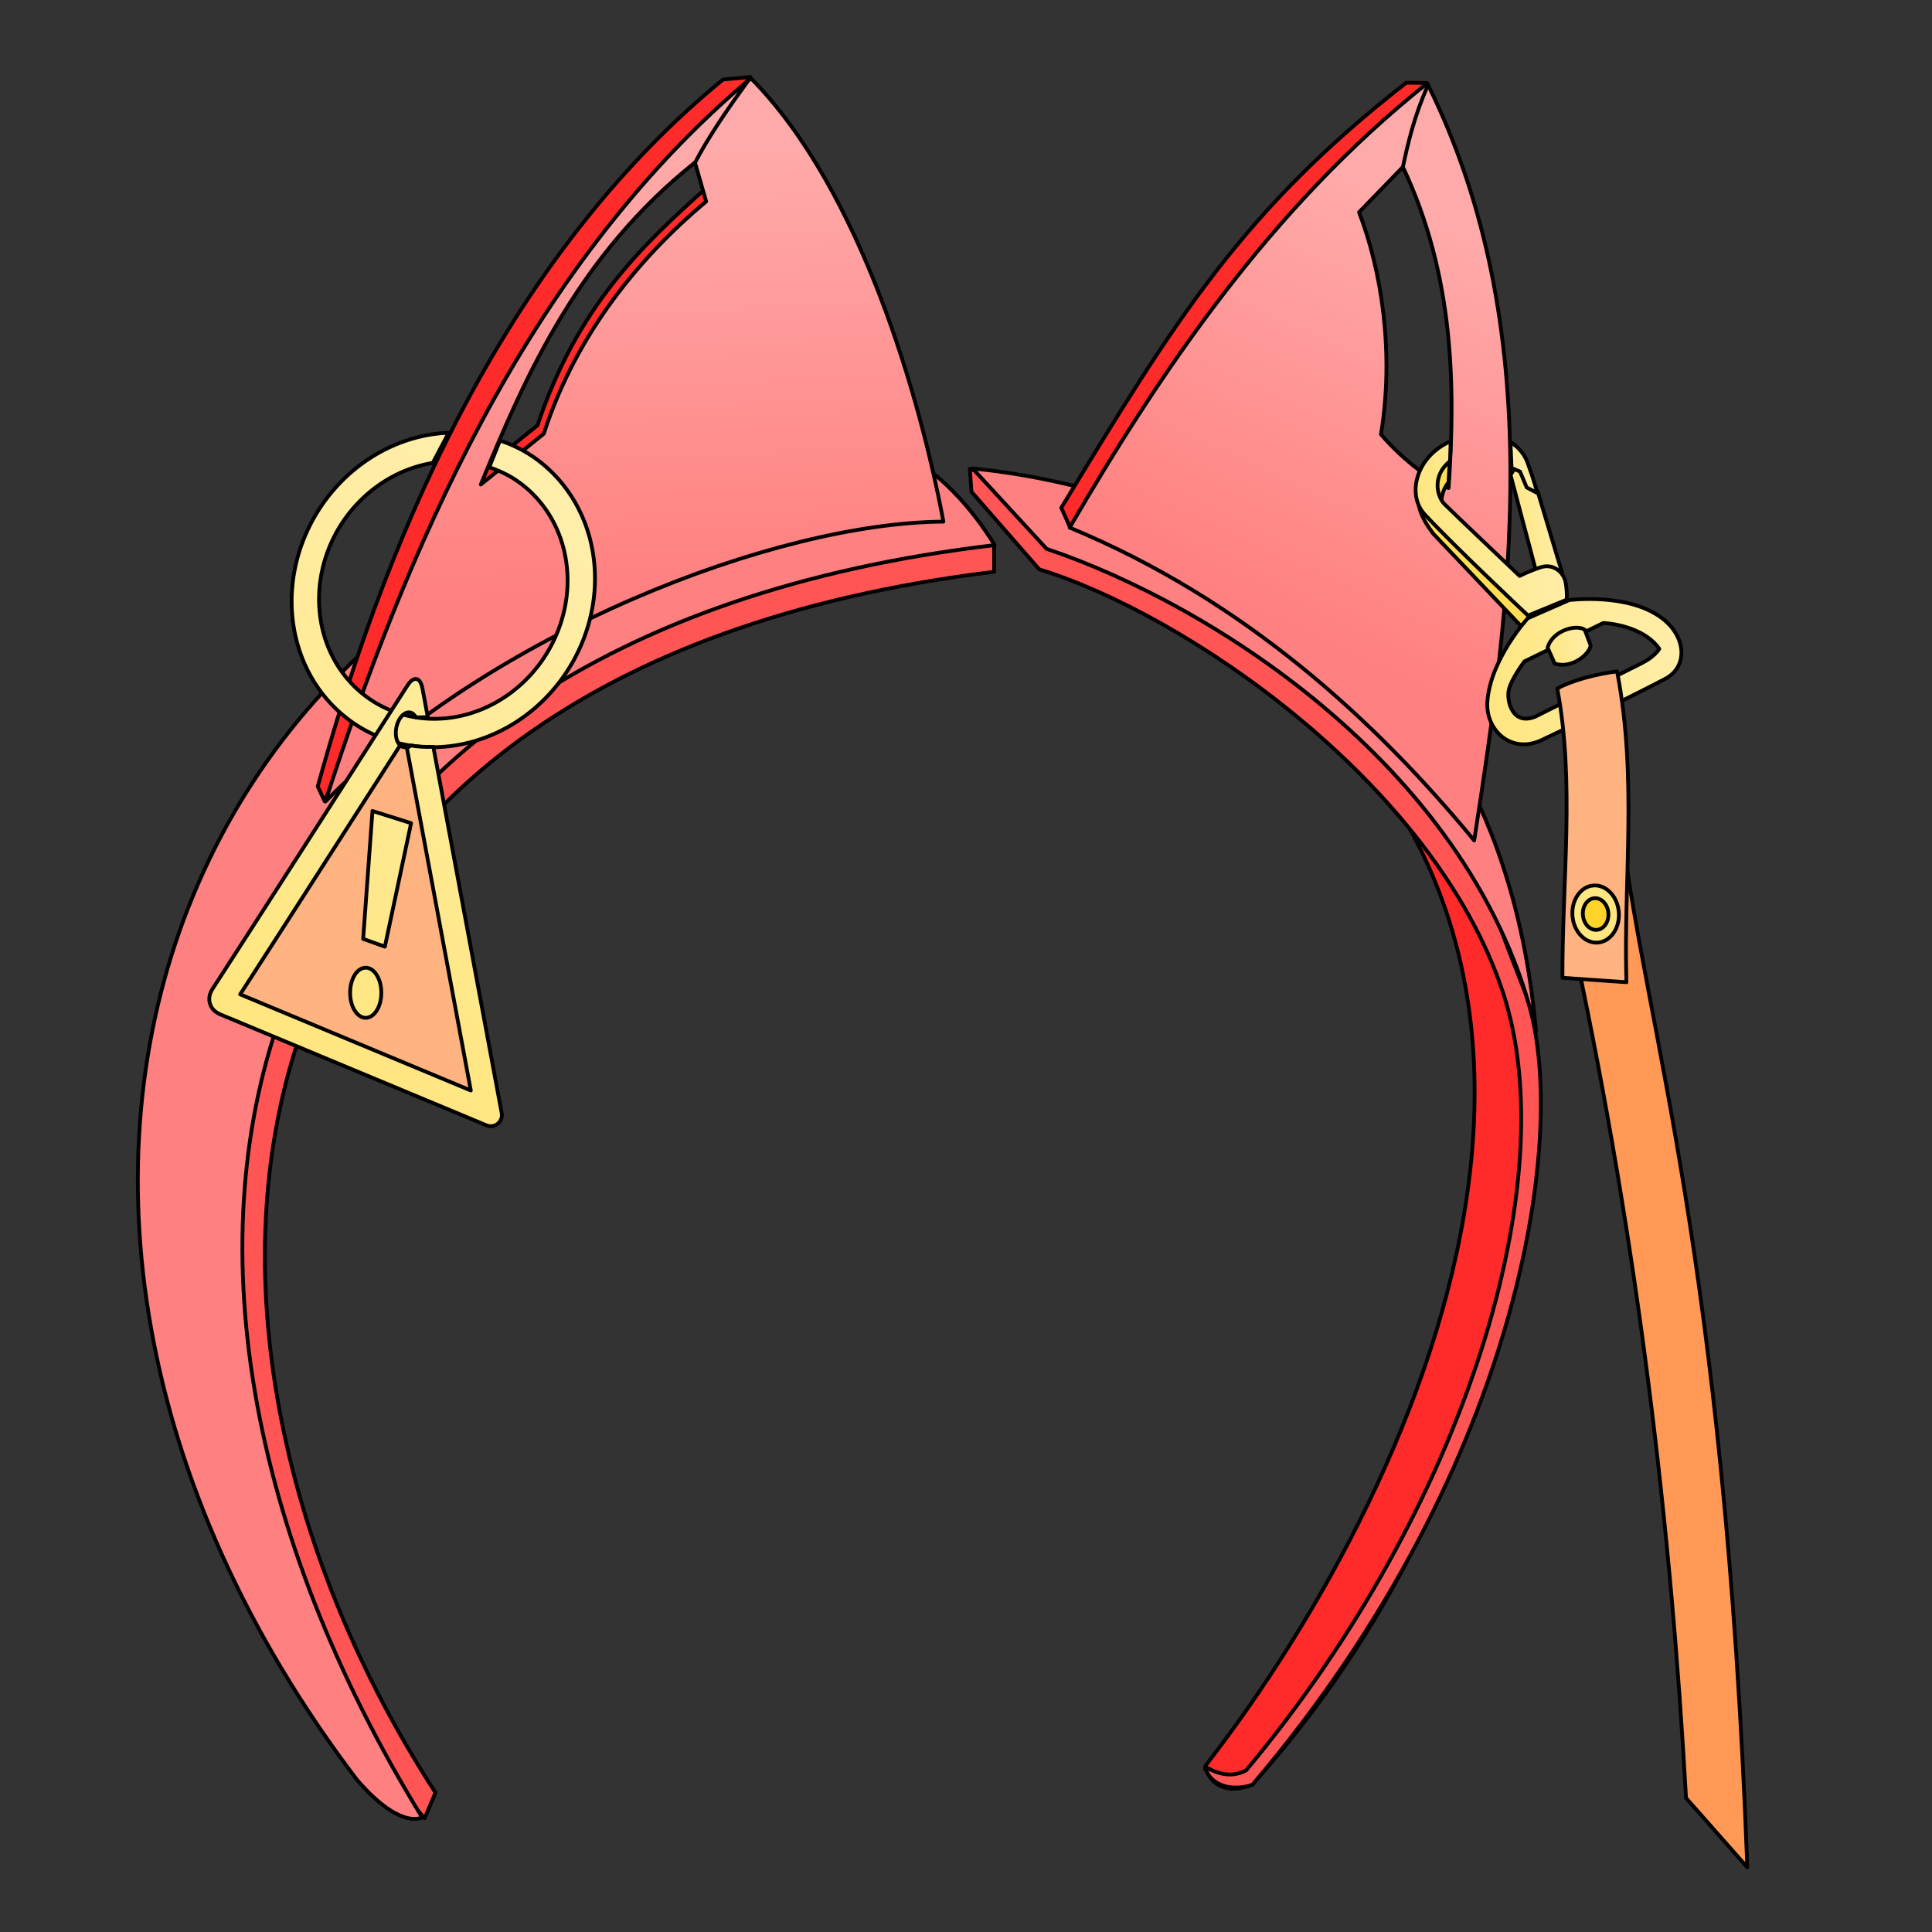<?xml version="1.0" encoding="UTF-8" standalone="no"?>
<svg
   viewBox="0 0 256 256"
   version="1.1"
   id="svg36125"
   sodipodi:docname="cyber_headband.svg"
   xml:space="preserve"
   inkscape:version="1.2 (dc2aedaf03, 2022-05-15)"
   xmlns:inkscape="http://www.inkscape.org/namespaces/inkscape"
   xmlns:sodipodi="http://sodipodi.sourceforge.net/DTD/sodipodi-0.dtd"
   xmlns:xlink="http://www.w3.org/1999/xlink"
   xmlns="http://www.w3.org/2000/svg"
   xmlns:svg="http://www.w3.org/2000/svg"><rect x="0" y="0" width="256" height="256" fill="#333333" stroke="none"/><sodipodi:namedview
     id="namedview36127"
     pagecolor="#ffffff"
     bordercolor="#000000"
     borderopacity="0.25"
     inkscape:showpageshadow="2"
     inkscape:pageopacity="0.0"
     inkscape:pagecheckerboard="0"
     inkscape:deskcolor="#d1d1d1"
     showgrid="false"
     inkscape:zoom="1.7265625"
     inkscape:cx="46.334842"
     inkscape:cy="209.37557"
     inkscape:window-width="1920"
     inkscape:window-height="1051"
     inkscape:window-x="-9"
     inkscape:window-y="-9"
     inkscape:window-maximized="1"
     inkscape:current-layer="svg36125" /><defs
     id="defs36095"><linearGradient
       inkscape:collect="always"
       id="linearGradient41071"><stop
         style="stop-color:#ffe680;stop-opacity:1"
         offset="0"
         id="stop41067" /><stop
         style="stop-color:#ffeeaa;stop-opacity:1"
         offset="1"
         id="stop41069" /></linearGradient><linearGradient
       inkscape:collect="always"
       id="linearGradient41065"><stop
         style="stop-color:#ffe680;stop-opacity:1"
         offset="0"
         id="stop41061" /><stop
         style="stop-color:#ffeeaa;stop-opacity:1"
         offset="1"
         id="stop41063" /></linearGradient><linearGradient
       inkscape:collect="always"
       id="linearGradient41059"><stop
         style="stop-color:#ffe680;stop-opacity:1"
         offset="0"
         id="stop41055" /><stop
         style="stop-color:#ffeeaa;stop-opacity:1"
         offset="1"
         id="stop41057" /></linearGradient><linearGradient
       inkscape:collect="always"
       id="linearGradient41045"><stop
         style="stop-color:#ffe680;stop-opacity:1"
         offset="0"
         id="stop41041" /><stop
         style="stop-color:#ffeeaa;stop-opacity:1"
         offset="1"
         id="stop41043" /></linearGradient><linearGradient
       inkscape:collect="always"
       id="linearGradient38235"><stop
         style="stop-color:#ff8080;stop-opacity:1"
         offset="0"
         id="stop38231" /><stop
         style="stop-color:#ffaaaa;stop-opacity:1"
         offset="1"
         id="stop38233" /></linearGradient><linearGradient
       inkscape:collect="always"
       id="linearGradient38204"><stop
         style="stop-color:#ff8080;stop-opacity:1"
         offset="0"
         id="stop38200" /><stop
         style="stop-color:#ffaaaa;stop-opacity:1"
         offset="1"
         id="stop38202" /></linearGradient><linearGradient
       id="innoGrad4"><stop
         offset="0"
         stop-color="#ffd42a"
         stop-opacity=".502"
         id="stop36064" /><stop
         offset=".5"
         stop-color="#ffd42a"
         stop-opacity="0"
         id="stop36066" /><stop
         offset="1"
         stop-color="#ffd42a"
         stop-opacity=".502"
         id="stop36068" /></linearGradient><linearGradient
       id="innoGrad3"><stop
         offset="0"
         stop-color="#ff2a2a"
         stop-opacity=".502"
         id="stop36071" /><stop
         offset=".5"
         stop-color="#ff2a2a"
         stop-opacity="0"
         id="stop36073" /><stop
         offset="1"
         stop-color="#ff2a2a"
         stop-opacity=".502"
         id="stop36075" /></linearGradient><linearGradient
       id="innoGrad2"><stop
         offset="0"
         stop-color="#ff7f2a"
         stop-opacity=".502"
         id="stop36078" /><stop
         offset="1"
         stop-color="#ff7f2a"
         stop-opacity="0"
         id="stop36080" /></linearGradient><linearGradient
       id="innoGrad1"><stop
         offset="0"
         stop-color="#ff2a2a"
         stop-opacity=".502"
         id="stop36083" /><stop
         offset="1"
         stop-color="#ff2a2a"
         stop-opacity="0"
         id="stop36085" /></linearGradient><linearGradient
       id="linearGradient855"
       x1="163.457"
       x2="207.071"
       y1="94.726"
       y2="45.636"
       gradientTransform="matrix(1.086,0,0,1.086,-11.941,-21.545)"
       gradientUnits="userSpaceOnUse"
       xlink:href="#innoGrad1" /><linearGradient
       id="linearGradient863"
       x1="178.693"
       x2="200.152"
       y1="77.798"
       y2="52.849"
       gradientTransform="matrix(1.086,0,0,1.086,-11.941,-21.545)"
       gradientUnits="userSpaceOnUse"
       xlink:href="#innoGrad2" /><linearGradient
       id="linearGradient886"
       x1="148.633"
       x2="130.161"
       y1="64.412"
       y2="227.512"
       gradientTransform="matrix(1.086,0,0,1.086,-11.941,-21.545)"
       gradientUnits="userSpaceOnUse"
       xlink:href="#innoGrad3" /><linearGradient
       id="linearGradient917"
       x1="148.633"
       x2="145.922"
       y1="64.412"
       y2="230.667"
       gradientTransform="matrix(1.086,0,0,1.086,-11.941,-21.545)"
       gradientUnits="userSpaceOnUse"
       xlink:href="#innoGrad4" /><linearGradient
       id="linearGradient950"
       x1="179.071"
       x2="104.955"
       y1="68.818"
       y2="239.426"
       gradientTransform="matrix(1.086,0,0,1.086,-364.086,30.003)"
       gradientUnits="userSpaceOnUse"
       xlink:href="#innoGrad3" /><linearGradient
       id="linearGradient984"
       x1="94.366"
       x2="45.298"
       y1="91.852"
       y2="55.801"
       gradientTransform="matrix(1.086,0,0,1.086,-11.941,-21.545)"
       gradientUnits="userSpaceOnUse"
       xlink:href="#innoGrad1" /><linearGradient
       id="linearGradient992"
       x1="88.008"
       x2="55.471"
       y1="87.471"
       y2="62.445"
       gradientTransform="matrix(1.086,0,0,1.086,-11.941,-21.545)"
       gradientUnits="userSpaceOnUse"
       xlink:href="#innoGrad2" /><linearGradient
       inkscape:collect="always"
       xlink:href="#linearGradient38204"
       id="linearGradient38632"
       gradientUnits="userSpaceOnUse"
       x1="-240.362"
       y1="114.968"
       x2="-243.258"
       y2="44.308"
       gradientTransform="matrix(0.82,0,0,0.82,286.286,-16.152)" /><linearGradient
       inkscape:collect="always"
       xlink:href="#linearGradient38235"
       id="linearGradient38634"
       gradientUnits="userSpaceOnUse"
       x1="-142.769"
       y1="119.602"
       x2="-113.52"
       y2="56.76"
       gradientTransform="matrix(0.82,0,0,0.82,286.286,-16.152)" /><inkscape:path-effect
       effect="fillet_chamfer"
       id="path-effect3282"
       is_visible="true"
       lpeversion="1"
       nodesatellites_param="F,0,0,1,0,2,0,1 @ F,0,0,1,0,2,0,1 @ F,0,0,1,0,2,0,1"
       unit="px"
       method="auto"
       mode="F"
       radius="2"
       chamfer_steps="1"
       flexible="false"
       use_knot_distance="true"
       apply_no_radius="true"
       apply_with_radius="true"
       only_selected="false"
       hide_knots="false" /><linearGradient
       inkscape:collect="always"
       xlink:href="#linearGradient41045"
       id="linearGradient41047"
       x1="46.074"
       y1="132.693"
       x2="87.848"
       y2="66.551"
       gradientUnits="userSpaceOnUse"
       gradientTransform="translate(-14.48)" /><linearGradient
       inkscape:collect="always"
       xlink:href="#linearGradient41071"
       id="linearGradient41049"
       x1="46.074"
       y1="132.693"
       x2="87.848"
       y2="66.551"
       gradientUnits="userSpaceOnUse"
       gradientTransform="translate(-14.48)" /><linearGradient
       inkscape:collect="always"
       xlink:href="#linearGradient41065"
       id="linearGradient41051"
       x1="46.074"
       y1="132.693"
       x2="87.848"
       y2="66.551"
       gradientUnits="userSpaceOnUse"
       gradientTransform="translate(-14.48)" /><linearGradient
       inkscape:collect="always"
       xlink:href="#linearGradient41059"
       id="linearGradient41053"
       x1="46.074"
       y1="132.693"
       x2="87.848"
       y2="66.551"
       gradientUnits="userSpaceOnUse"
       gradientTransform="translate(-14.48)" /><linearGradient
       inkscape:collect="always"
       xlink:href="#linearGradient41071"
       id="linearGradient43856"
       x1="298.501"
       y1="173.116"
       x2="329.52"
       y2="173.116"
       gradientUnits="userSpaceOnUse"
       gradientTransform="matrix(0.57,-0.124,0.105,0.594,0.188,6.271)" /><linearGradient
       inkscape:collect="always"
       xlink:href="#linearGradient41071"
       id="linearGradient43858"
       x1="320.021"
       y1="173.264"
       x2="329.109"
       y2="173.264"
       gradientUnits="userSpaceOnUse"
       gradientTransform="matrix(0.57,-0.124,0.105,0.594,0.188,6.271)" /><linearGradient
       inkscape:collect="always"
       xlink:href="#linearGradient41071"
       id="linearGradient43860"
       x1="306.004"
       y1="206.964"
       x2="352.78"
       y2="206.964"
       gradientUnits="userSpaceOnUse"
       gradientTransform="matrix(0.57,-0.124,0.105,0.594,0.188,6.271)" /><linearGradient
       inkscape:collect="always"
       xlink:href="#linearGradient41071"
       id="linearGradient43862"
       x1="321.915"
       y1="202.36"
       x2="332.642"
       y2="202.36"
       gradientUnits="userSpaceOnUse"
       gradientTransform="matrix(0.57,-0.124,0.105,0.594,0.188,6.271)" /></defs><path
     style="fill:#ff5555;stroke:#000000;stroke-width:0.5;stroke-linecap:round;stroke-linejoin:round;stroke-dasharray:none;stroke-opacity:1;stop-color:#000000"
     d="m 131.728,72.285 v 3.481 C 23.51,88.911 18.036,176.432 57.703,237.537 l -1.433,3.379 -15.256,-16.689 -14.539,-52.422 8.805,-57.336 33.353,-32.803 51.548,-12.163 z"
     id="path41208"
     sodipodi:nodetypes="cccccccccc" /><path
     fill="#ff8080"
     d="m 55.951,240.84 c -2.523,0.861 -5.831,-1.738 -8.645,-4.999 -59.42,-78.219 -23.579,-171.191 70.394,-177.083 7.034,3.745 11.108,8.662 14.102,13.472 C 28.725,84.339 9.626,165.332 55.951,240.84 Z"
     id="path36113-5"
     style="stroke:#000000;stroke-width:0.5;stroke-opacity:1;stroke-dasharray:none;stroke-linecap:round;stroke-linejoin:round"
     sodipodi:nodetypes="ccccc" /><path
     fill="#ff5555"
     d="m 159.701,234.004 c 0.572,2.551 2.992,3.796 6.184,2.487 48.521,-53.742 42.845,-130.271 16.436,-145.777 -8.018,-3.913 -9.841,-11.328 -23.555,-9.17 63.726,39.463 31.112,113.533 0.935,152.46 z"
     id="path36105-9"
     style="fill:#ff2a2a;stroke:#000000;stroke-width:0.5;stroke-opacity:1;stroke-dasharray:none"
     sodipodi:nodetypes="ccccc" /><path
     style="fill:#ff5555;stroke:#000000;stroke-width:0.5;stroke-linecap:round;stroke-linejoin:round;stroke-dasharray:none;stroke-opacity:1;stop-color:#000000"
     d="m 128.507,62.118 0.217,3.041 8.977,10.281 c 19.187,5.845 52.15,28.166 61.408,55.927 8.324,24.962 -4.847,68.307 -33.978,103.202 -2.175,1.191 -4.239,0.225 -5.426,-0.461 0.38,2.076 3.002,3.462 6.246,2.38 36.431,-42.866 42.474,-88.908 35.895,-105.591 -5.449,-13.819 -7.838,-21.464 -11.758,-32.195 L 145.039,67.78 Z"
     id="path41140"
     sodipodi:nodetypes="cccscccsccc" /><path
     style="fill:#ff2a2a;stroke:#000000;stroke-width:0.5;stroke-linecap:round;stroke-linejoin:round;stroke-dasharray:none;stroke-opacity:1;stop-color:#000000"
     d="m 99.414,10.201 -3.608,0.336 C 63.016,37.326 48.733,80.272 42.103,104.199 l 0.907,1.957 L 63.752,58.879 75.164,38.065 91.443,20.188 Z"
     id="path37155-5"
     sodipodi:nodetypes="cccccccc" /><path
     style="fill:#ff2a2a;stroke:#000000;stroke-width:0.5;stroke-linecap:round;stroke-linejoin:round;stroke-dasharray:none;stroke-opacity:1;stop-color:#000000"
     d="m 62.871,63.075 8.349,-6.714 C 76.459,40.67 85.022,32.537 93.792,24.72 l 1.678,2.686 -22.572,32.396 -10.237,6.966 z"
     id="path37112-0"
     sodipodi:nodetypes="ccccccc" /><path
     id="path36258-1"
     style="fill:url(#linearGradient38632);fill-opacity:1;stroke:#000000;stroke-width:0.5;stroke-linecap:round;stroke-linejoin:round;stroke-dasharray:none;stroke-opacity:1;stop-color:#000000"
     d="M 99.499,10.368 C 69.177,35.79 53.412,74.424 43.109,106.213 65.033,83.884 102.64,69.277 125.007,69.118 121.966,52.984 114.172,25.245 99.499,10.368 Z m -7.414,11.164 1.484,5.163 C 85.051,33.824 76.397,44.008 72.059,57.466 l -8.352,6.739 c 5.996,-14.663 13.015,-30.452 28.377,-42.673 z"
     sodipodi:nodetypes="ccccccccc" /><path
     style="fill:none;stroke:#000000;stroke-width:0.5;stroke-linecap:round;stroke-linejoin:round;stroke-dasharray:none;stroke-opacity:1;stop-color:#000000"
     d="m 99.145,10.672 c -2.547,3.521 -5.269,7.42 -7.078,10.941"
     id="path37283-0"
     sodipodi:nodetypes="cc" /><path
     style="fill:#ff8080;stroke:#000000;stroke-width:0.5;stroke-linecap:round;stroke-linejoin:round;stroke-dasharray:none;stroke-opacity:1;stop-color:#000000"
     d="m 128.867,62.068 9.818,10.659 c 22.052,7.399 56.935,29.49 64.84,63.917 -5.142,-57.821 -50.417,-72.148 -74.658,-74.576 z"
     id="path38388"
     sodipodi:nodetypes="cccc" /><path
     style="fill:#ff2a2a;stroke:#000000;stroke-width:0.5;stroke-linecap:round;stroke-linejoin:round;stroke-dasharray:none;stroke-opacity:1;stop-color:#000000"
     d="m 189.074,10.998 -2.727,-0.042 c -21.834,16.988 -30.727,31.64 -45.72,56.328 l 1.192,2.659 z"
     id="path37380-1"
     sodipodi:nodetypes="ccccc" /><path
     id="path37328-2"
     style="fill:url(#linearGradient38634);fill-opacity:1;stroke:#000000;stroke-width:0.5;stroke-linecap:round;stroke-linejoin:round;stroke-dasharray:none;stroke-opacity:1;stop-color:#000000"
     d="m 189.115,11.041 c -20.888,16.607 -35.438,38.376 -47.384,58.867 23.38,9.682 40.691,25.803 53.606,41.455 4.849,-31.382 10.01,-67.627 -6.222,-100.322 z m -3.224,11.085 c 6.798,14.396 6.975,29.053 6.052,42.55 -3.135,-1.469 -6.383,-4.131 -8.959,-7.121 1.778,-10.778 0.092,-21.656 -2.907,-29.434 z"
     sodipodi:nodetypes="ccccccccc" /><path
     style="fill:none;stroke:#000000;stroke-width:0.5;stroke-linecap:round;stroke-linejoin:round;stroke-dasharray:none;stroke-opacity:1;stop-color:#000000"
     d="m 189.215,11.265 c -1.806,4.107 -2.67,7.675 -3.382,11.157"
     id="path37333-3"
     sodipodi:nodetypes="cc" /><path
     id="path38948"
     style="fill:url(#linearGradient41053);fill-opacity:1;stroke:#000000;stroke-width:0.5;stroke-linecap:round;stroke-linejoin:round;stop-color:#000000;stroke-dasharray:none"
     d="M 58.794,57.381 A 19.623,21.286 31.713 0 0 41.864,68.158 19.623,21.286 31.713 0 0 47.833,96.447 19.623,21.286 31.713 0 0 75.62,88.182 19.623,21.286 31.713 0 0 69.651,59.895 19.623,21.286 31.713 0 0 66.247,58.375 L 64.825,61.926 A 16.08,17.444 31.625 0 1 67.681,63.189 16.08,17.444 31.625 0 1 72.569,86.375 16.08,17.444 31.625 0 1 49.804,93.15 16.08,17.444 31.625 0 1 44.911,69.965 16.08,17.444 31.625 0 1 57.341,61.344 l 2.094,-3.963 a 19.623,21.286 31.713 0 0 -0.641,0 z" /><path
     id="path3280"
     style="fill:url(#linearGradient41047);fill-opacity:1;stroke:#000000;stroke-width:0.5;stroke-linecap:round;stroke-linejoin:round;stroke-dasharray:none;stroke-opacity:1;stop-color:#000000"
     d="m 55.186,89.974 c -0.356,-0.069 -0.778,0.204 -1.183,0.837 -4.931,7.697 -20.875,32.574 -25.864,40.264 -0.818,1.261 -0.37,2.744 1.021,3.323 l 35.299,14.713 c 1.081,0.45 2.232,-0.477 2.017,-1.626 l -9.057,-48.525 c -1.14,0.032 -2.144,-0.017 -2.955,-0.182 -0.298,0.27 -0.635,0.289 -0.967,0.228 -0.777,-0.142 -1.22,-1.286 -0.989,-2.555 0.211,-1.155 0.913,-2.035 1.641,-2.059 0.063,-0.003 0.125,0.003 0.187,0.014 0.328,0.059 0.592,0.303 0.775,0.653 l 1.575,-0.032 -0.717,-3.833 C 55.832,90.455 55.542,90.043 55.186,89.974 Z"
     sodipodi:nodetypes="sssccccccccccccs" /><path
     id="path3280-7"
     style="fill:#ffb380;stroke:#000000;stroke-width:0.5;stroke-linecap:round;stroke-linejoin:round;stop-color:#000000;stroke-dasharray:none"
     d="M 53.02,98.758 C 46.735,108.564 36.449,124.61 31.821,131.757 L 62.386,144.496 53.894,98.989 c -0.132,0.034 -0.265,0.04 -0.397,0.016 -0.178,-0.033 -0.338,-0.12 -0.477,-0.247 z" /><ellipse
     style="fill:url(#linearGradient41051);fill-opacity:1;stroke:#000000;stroke-width:0.5;stroke-linecap:round;stroke-linejoin:round;stroke-dasharray:none;stroke-opacity:1;stop-color:#000000"
     id="path3336"
     cx="48.459"
     cy="131.547"
     rx="2.068"
     ry="3.321" /><path
     style="fill:url(#linearGradient41049);fill-opacity:1;stroke:#000000;stroke-width:0.5;stroke-linecap:round;stroke-linejoin:round;stroke-dasharray:none;stroke-opacity:1;stop-color:#000000"
     d="m 48.12,124.409 2.879,1.027 3.473,-16.363 -5.119,-1.614 z"
     id="path4127" /><path
     id="path43684"
     style="fill:#ffdd55;stroke:#000000;stroke-width:0.5;stroke-linecap:round;stroke-linejoin:round;stroke-dasharray:none;stroke-opacity:1;stop-color:#000000"
     d="m 192.183,59.612 -1.44,0.454 -2.85,6.199 c 0.151,1.281 0.471,2.396 2.027,4.465 l 11.84,12.455 2.141,-1.227 -12.744,-13.951 c 0,0 -0.721,-2.25 0.783,-4.11 z"
     sodipodi:nodetypes="ccccccccc" /><path
     style="fill:url(#linearGradient43858);fill-opacity:1;stroke:#000000;stroke-width:0.5;stroke-linecap:round;stroke-linejoin:round;stroke-dasharray:none;stroke-opacity:1;stop-color:#000000"
     d="m 200.157,62.941 3.44,12.979 3.392,-0.015 -3.223,-10.719 -2.527,-4.023 z"
     id="path43603"
     sodipodi:nodetypes="cccccc" /><path
     id="path43601"
     style="fill:url(#linearGradient43856);fill-opacity:1;stroke:#000000;stroke-width:0.5;stroke-linecap:round;stroke-linejoin:round;stroke-dasharray:none;stroke-opacity:1;stop-color:#000000"
     d="m 192.22,58.468 c -4.585,1.979 -5.855,7.077 -3.45,9.679 3.932,4.253 13.699,13.416 13.699,13.416 l 5.115,-2.096 c 0,0 0.122,-0.688 -0.111,-2.184 -0.233,-1.495 -1.681,-2.663 -3.342,-2.111 -1.66,0.552 -2.77,1.143 -2.77,1.143 0,0 -8.704,-8.26 -9.947,-9.504 -0.994,-0.995 -1.728,-3.761 0.726,-5.71 z m 7.925,0.1 0.144,3.441 1.119,0.473 0.889,2.109 1.402,0.736 c 0,0 -0.278,-1.234 -1.283,-4.012 -0.386,-1.066 -1.167,-2.053 -2.271,-2.748 z"
     sodipodi:nodetypes="csccsscscccccccsc" /><path
     id="path43605"
     style="fill:url(#linearGradient43860);fill-opacity:1;stroke:#000000;stroke-width:0.5;stroke-linecap:round;stroke-linejoin:round;stroke-dasharray:none;stroke-opacity:1;stop-color:#000000"
     d="m 207.929,79.517 -5.491,2.404 c 0,0 -4.917,5.36 -5.349,10.985 -0.296,3.86 3.166,7.028 7.127,5.182 3.96,-1.847 13.419,-6.545 16.437,-8.141 3.019,-1.596 2.798,-5.519 -0.332,-7.96 -4.492,-3.502 -12.392,-2.471 -12.392,-2.471 z m 4.52,3.03 c 1.892,0.12 5.6,0.84 7.418,3.422 0,0 -0.55,1.012 -2.282,1.882 -1.732,0.869 -14.135,7.103 -14.135,7.103 -3.038,1.244 -3.834,-2.063 -3.533,-3.512 0.302,-1.449 2.073,-3.799 2.073,-3.799 z" /><path
     style="fill:url(#linearGradient43862);fill-opacity:1;stroke:#000000;stroke-width:0.5;stroke-linecap:round;stroke-linejoin:round;stroke-dasharray:none;stroke-opacity:1;stop-color:#000000"
     d="m 205.069,85.822 c 0.562,-2.153 3.613,-3.159 4.911,-2.398 l 0.8,2.129 c -0.354,1.425 -2.762,3.083 -4.781,2.366 z"
     id="path43610"
     sodipodi:nodetypes="ccccc" /><path
     style="fill:#ff9955;stroke:#000000;stroke-width:0.5;stroke-linecap:round;stroke-linejoin:round;stroke-dasharray:none;stroke-opacity:1;stop-color:#000000"
     d="m 215.006,110.742 c 3.073,25.437 13.486,55.561 16.522,136.691 l -8.121,-9.195 c -1.988,-36.016 -6.425,-73.263 -14.576,-111.635 z"
     id="path45832"
     sodipodi:nodetypes="ccccc" /><path
     style="fill:#ffb380;stroke:#000000;stroke-width:0.5;stroke-linecap:round;stroke-linejoin:round;stroke-dasharray:none;stroke-opacity:1;stop-color:#000000"
     d="m 206.346,91.236 c 1.851,-1.041 5.122,-1.933 7.925,-2.27 2.723,14.123 0.845,27.457 1.236,41.18 l -8.474,-0.582 c -0.047,-12.812 1.653,-25.97 -0.687,-38.327 z"
     id="path45830"
     sodipodi:nodetypes="ccccc" /><ellipse
     style="fill:#ffe680;stroke:#000000;stroke-width:0.5;stroke-linecap:round;stroke-linejoin:round;stroke-dasharray:none;stroke-opacity:1;stop-color:#000000"
     id="path45912"
     cx="201.412"
     cy="137.129"
     rx="3.08"
     ry="3.794"
     transform="rotate(-4.443)" /><ellipse
     style="fill:#ffd42a;stroke:#000000;stroke-width:0.5;stroke-linecap:round;stroke-linejoin:round;stroke-dasharray:none;stroke-opacity:1;stop-color:#000000"
     id="path45912-0"
     cx="201.412"
     cy="137.129"
     rx="1.693"
     ry="2.103"
     transform="rotate(-4.443)" /></svg>
